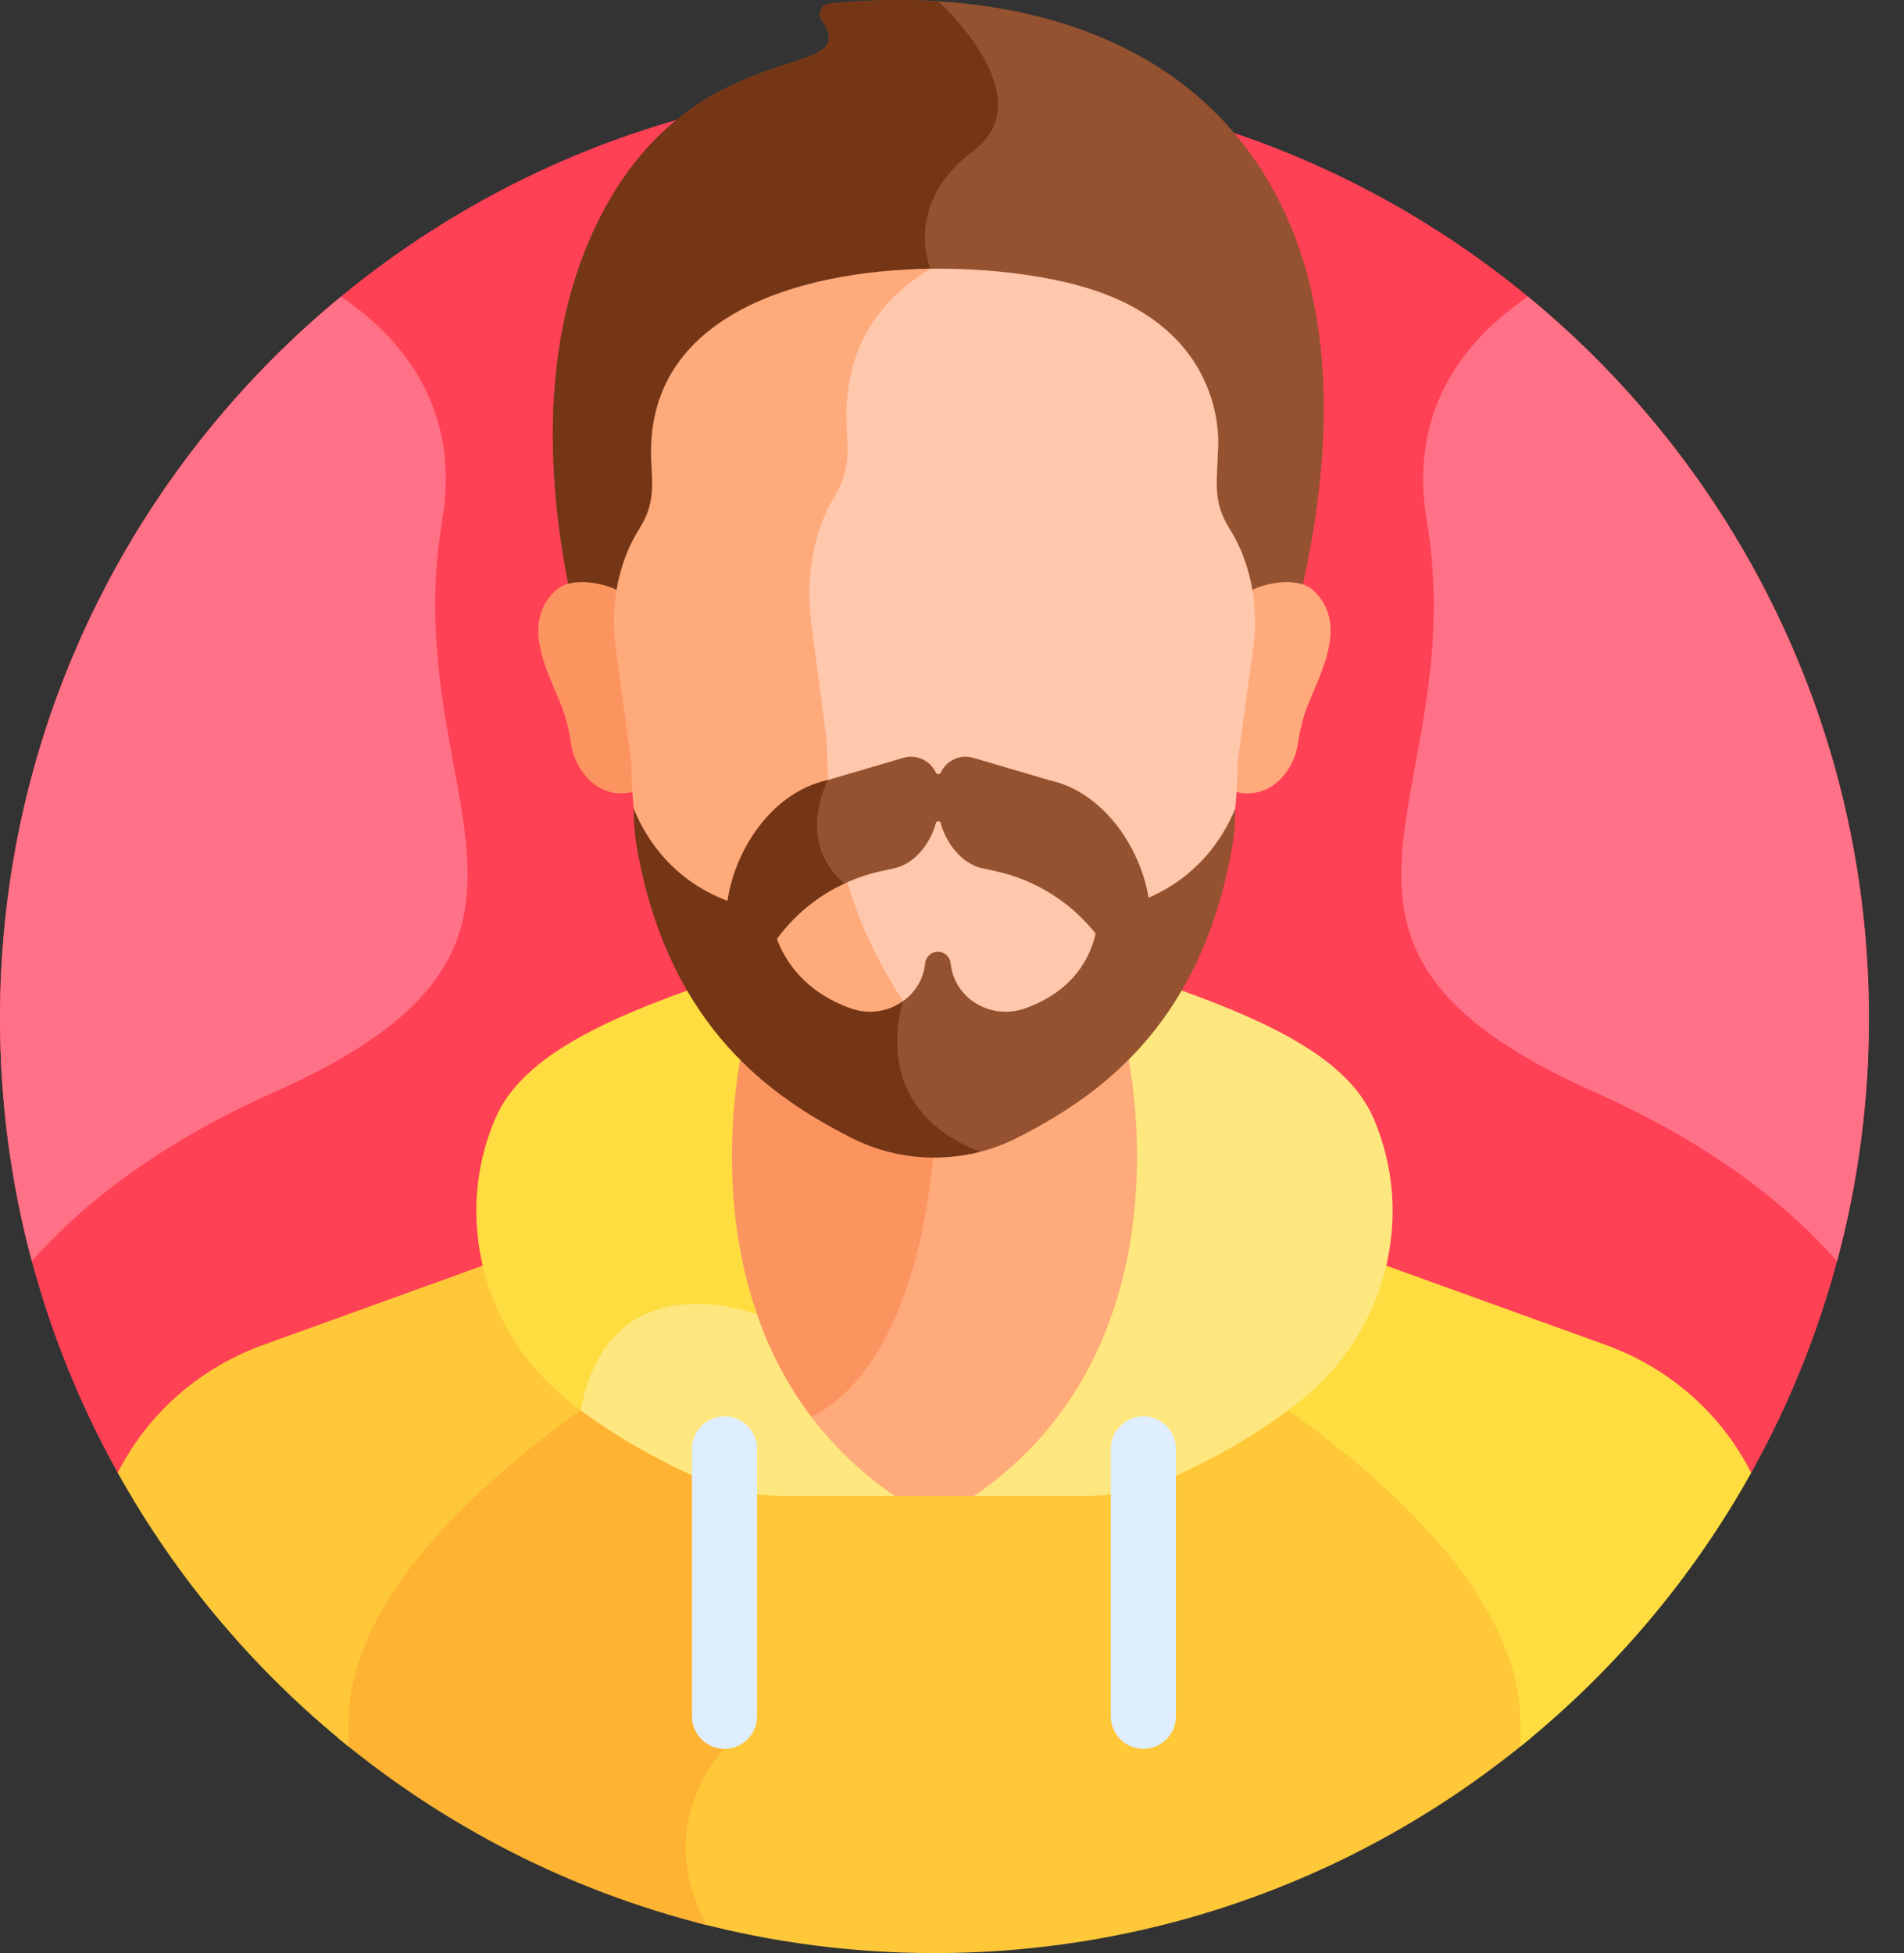 <svg width="39" height="40" viewBox="0 0 39 40" fill="none" xmlns="http://www.w3.org/2000/svg">
<rect x="0" y="0" width="39" height="40" fill="#333333" stroke="none"/>
<path d="M35.87 30.164C37.406 27.409 38.282 24.237 38.282 20.859C38.282 10.288 29.712 1.718 19.141 1.718C8.57 1.718 0 10.288 0 20.859C0 24.237 0.876 27.409 2.411 30.164H35.87Z" fill="#FF4155"/>
<path d="M24.93 24.61C24.93 24.61 24.931 24.61 24.931 24.61C24.884 24.597 24.837 24.585 24.791 24.573C24.775 24.569 24.76 24.564 24.745 24.56L24.744 24.56C24.587 24.519 24.429 24.479 24.269 24.442C23.476 23.649 23.275 22.145 23.239 21.093C22.825 21.575 22.39 21.979 21.975 22.301C21.166 22.929 20.169 23.27 19.141 23.27C18.113 23.27 17.115 22.929 16.306 22.301C15.891 21.979 15.457 21.575 15.043 21.093C15.007 22.145 14.806 23.649 14.012 24.442C13.85 24.48 13.69 24.52 13.53 24.562C13.53 24.562 13.53 24.562 13.53 24.562C13.515 24.566 13.501 24.57 13.486 24.574C13.439 24.586 13.391 24.598 13.344 24.611C13.344 24.611 13.345 24.612 13.345 24.612C12.614 24.812 11.909 25.057 11.22 25.346V27.21C12.505 28.967 14.224 30.062 15.208 30.475C15.65 30.661 16.122 30.755 16.609 30.755H17.991L18.329 30.872H19.953L20.291 30.755H21.672C22.16 30.755 22.631 30.661 23.073 30.475C24.052 30.064 25.758 28.979 27.04 27.24V25.337C26.356 25.051 25.655 24.809 24.93 24.61Z" fill="#FFAA7B"/>
<path d="M16.307 22.301C15.892 21.979 15.457 21.575 15.043 21.093C15.007 22.145 14.806 23.649 14.013 24.442C13.851 24.48 13.69 24.52 13.531 24.562C13.531 24.562 13.531 24.562 13.53 24.562C13.516 24.566 13.501 24.57 13.486 24.574C13.439 24.586 13.392 24.598 13.345 24.611C13.345 24.611 13.345 24.612 13.345 24.612C13.06 24.69 12.78 24.777 12.502 24.869C13.276 26.718 14.902 29.902 16.622 29.02C19.008 27.796 19.141 23.27 19.141 23.27C18.113 23.27 17.115 22.929 16.307 22.301Z" fill="#FC9460"/>
<path d="M26.007 28.366C24.943 29.349 23.805 29.934 23.073 30.241C22.631 30.427 22.16 30.521 21.672 30.521H20.291L19.953 30.638C19.371 30.638 18.91 30.638 18.329 30.638L17.991 30.521H16.609C16.122 30.521 15.65 30.427 15.208 30.241C15.051 30.175 14.874 30.095 14.684 30.002V35.817C14.684 35.817 13.194 37.288 14.291 39.379C15.84 39.784 17.465 40 19.141 40C23.79 40 28.051 38.342 31.367 35.586C31.367 35.491 31.367 35.396 31.367 35.303C31.367 32.393 27.879 29.636 26.007 28.366Z" fill="#FFC839"/>
<path d="M14.84 35.816V30.077C14.126 29.743 13.178 29.199 12.28 28.371C10.412 29.637 6.922 32.392 6.922 35.302V35.592C9.088 37.39 11.656 38.72 14.472 39.426C13.327 37.31 14.84 35.816 14.84 35.816Z" fill="#FFB332"/>
<path d="M35.87 30.164C35.853 30.132 35.837 30.099 35.82 30.067C35.195 28.891 34.145 27.998 32.893 27.546L27.594 25.632C27.691 25.829 27.758 26.12 27.569 26.441C27.075 27.28 26.469 27.962 25.846 28.511C27.596 29.677 31.142 32.395 31.142 35.268V35.77C33.055 34.227 34.666 32.325 35.87 30.164Z" fill="#FFDD40"/>
<path d="M10.713 26.441C10.524 26.12 10.59 25.829 10.688 25.632L5.389 27.546C4.136 27.998 3.087 28.891 2.462 30.067C2.445 30.099 2.428 30.132 2.412 30.164C3.616 32.325 5.226 34.227 7.14 35.77C7.14 35.598 7.14 35.431 7.14 35.268C7.14 32.395 10.685 29.677 12.435 28.511C11.813 27.962 11.207 27.28 10.713 26.441Z" fill="#FFC839"/>
<path d="M28.137 22.909C27.558 21.558 25.68 20.768 23.207 19.94L23.038 21.294C23.038 21.294 24.598 27.451 19.953 30.638H22.212C22.845 30.638 23.471 30.505 24.047 30.244C24.772 29.916 25.788 29.382 26.694 28.641C28.387 27.258 28.998 24.918 28.137 22.909Z" fill="#FEE77F"/>
<path d="M15.421 26.662C14.56 26.441 12.354 26.152 11.767 28.784C12.625 29.45 13.557 29.937 14.234 30.244C14.811 30.505 15.436 30.638 16.069 30.638H18.328C16.729 29.541 15.866 28.091 15.421 26.662Z" fill="#FEE77F"/>
<path d="M15.244 21.294L15.074 19.94C12.602 20.768 10.724 21.558 10.145 22.909C9.284 24.918 9.895 27.258 11.588 28.641C11.689 28.724 11.792 28.804 11.896 28.882C12.482 25.74 15.507 26.922 15.507 26.922L15.507 26.922C14.53 24.112 15.244 21.294 15.244 21.294Z" fill="#FFDD40"/>
<path d="M14.84 35.817C14.473 35.817 14.173 35.517 14.173 35.15V29.675C14.173 29.308 14.473 29.008 14.84 29.008C15.207 29.008 15.507 29.308 15.507 29.675V35.15C15.507 35.517 15.207 35.817 14.84 35.817Z" fill="#DEEEFF"/>
<path d="M23.42 35.817C23.053 35.817 22.753 35.517 22.753 35.15V29.675C22.753 29.308 23.053 29.008 23.42 29.008C23.787 29.008 24.087 29.308 24.087 29.675V35.15C24.087 35.517 23.787 35.817 23.42 35.817Z" fill="#DEEEFF"/>
<path d="M31.297 6.074C29.909 7.023 28.858 8.475 29.224 10.66C30.183 16.383 25.767 19.302 32.668 22.37C35.121 23.462 36.667 24.738 37.629 25.829C38.054 24.244 38.282 22.578 38.282 20.859C38.282 14.904 35.562 9.584 31.297 6.074Z" fill="#FF7186"/>
<path d="M6.985 6.074C8.373 7.023 9.424 8.475 9.058 10.66C8.099 16.383 12.515 19.302 5.614 22.37C3.16 23.462 1.615 24.738 0.653 25.829C0.227 24.244 0 22.578 0 20.859C0 14.904 2.72 9.584 6.985 6.074Z" fill="#FF7186"/>
<path d="M26.596 12.35C27.105 10.278 27.52 7.173 26.421 4.59C24.297 -0.406 18.515 -0.098 16.983 0.078C16.822 0.096 16.741 0.28 16.832 0.413C17.751 1.754 14.153 0.54 12.197 4.642C10.957 7.242 11.269 10.303 11.722 12.35H26.596V12.35Z" fill="#945230"/>
<path d="M19.057 5.504C19.057 5.504 18.481 4.18 19.939 3.086C21.396 1.993 19.225 0.031 19.219 0.026C18.242 -0.036 17.43 0.026 16.983 0.078C16.822 0.096 16.741 0.28 16.832 0.413C17.751 1.754 14.153 0.539 12.197 4.642C10.957 7.242 11.269 10.303 11.722 12.35H15.122L16.202 11.921L19.057 5.504Z" fill="#753616"/>
<path d="M26.895 12.087C26.574 11.794 25.858 11.943 25.582 12.122C25.642 12.499 25.646 12.884 25.593 13.265L25.268 15.638C25.268 15.829 25.262 16.017 25.25 16.201C26.045 16.441 26.518 15.727 26.584 15.238C26.613 15.027 26.66 14.819 26.724 14.617C26.936 13.957 27.698 12.823 26.895 12.087Z" fill="#FFAA7B"/>
<path d="M11.387 12.087C11.707 11.794 12.424 11.943 12.7 12.122C12.639 12.499 12.636 12.884 12.688 13.265L13.014 15.638C13.014 15.829 13.02 16.017 13.031 16.201C12.237 16.441 11.764 15.727 11.697 15.238C11.669 15.027 11.622 14.819 11.557 14.617C11.346 13.957 10.583 12.823 11.387 12.087Z" fill="#FC9460"/>
<path d="M25.182 10.822C24.821 10.256 24.941 9.793 24.946 9.251C24.946 9.251 25.251 6.758 22.18 5.872C21.291 5.616 20.036 5.463 18.751 5.512C17.856 6.143 17.267 7.068 17.267 8.38C17.267 8.982 17.397 9.453 17.027 10.065C16.628 10.723 16.396 11.674 16.528 12.685L16.86 15.231C16.86 18.891 18.715 21.379 20.293 22.67C20.518 22.853 20.757 23.012 21.007 23.149C21.351 22.998 21.676 22.805 21.975 22.572C23.525 21.369 25.346 19.05 25.346 15.638L25.672 13.265C25.8 12.33 25.578 11.443 25.182 10.822Z" fill="#FFC7AB"/>
<path d="M20.309 22.52C18.76 21.253 16.938 18.811 16.938 15.218L16.612 12.718C16.483 11.726 16.711 10.793 17.102 10.146C17.465 9.546 17.338 9.083 17.338 8.492C17.338 7.08 18.032 6.122 19.057 5.504C16.327 5.542 13.335 6.467 13.335 9.251C13.335 9.813 13.463 10.252 13.1 10.822C12.708 11.436 12.48 12.322 12.61 13.264L12.935 15.638C12.935 19.05 14.757 21.369 16.306 22.572C17.115 23.2 18.113 23.541 19.141 23.541C19.848 23.541 20.541 23.38 21.168 23.074C20.865 22.924 20.576 22.739 20.309 22.52Z" fill="#FFAA7B"/>
<path d="M23.527 18.386C23.346 17.306 22.567 16.224 21.526 15.988L19.935 15.521C19.659 15.44 19.382 15.582 19.271 15.822C19.25 15.866 19.189 15.866 19.169 15.822C19.057 15.582 18.78 15.44 18.504 15.521L16.913 15.988C16.874 15.997 16.835 16.008 16.796 16.019H16.811C16.643 16.416 16.351 17.4 17.18 18.152C17.448 18.015 17.735 17.911 18.035 17.844L18.319 17.782C18.733 17.69 19.053 17.286 19.171 16.855C19.184 16.806 19.255 16.806 19.268 16.855C19.386 17.286 19.706 17.69 20.12 17.782L20.404 17.844C21.221 18.025 21.936 18.482 22.442 19.12C22.337 19.586 22.009 20.294 20.991 20.654C20.308 20.895 19.562 20.465 19.475 19.754C19.474 19.745 19.473 19.736 19.471 19.726C19.457 19.594 19.346 19.492 19.211 19.492C19.076 19.492 18.965 19.594 18.95 19.726C18.949 19.736 18.948 19.745 18.947 19.754C18.9 20.137 18.662 20.436 18.347 20.595C18.259 20.943 18.143 21.692 18.506 22.419C18.768 22.946 19.229 23.353 19.877 23.635C20.206 23.569 20.528 23.459 20.833 23.304C22.425 22.493 24.541 21.085 25.218 17.463C25.274 17.166 25.302 16.863 25.302 16.56C25.044 17.196 24.509 17.961 23.527 18.386Z" fill="#945230"/>
<path d="M17.437 23.303C18.259 23.721 19.198 23.816 20.074 23.589C17.934 22.76 18.376 20.891 18.493 20.508C18.199 20.715 17.806 20.786 17.431 20.653C16.491 20.321 16.087 19.692 15.913 19.231C16.27 18.743 16.745 18.352 17.294 18.096C16.391 17.316 16.82 16.258 16.959 15.975L16.913 15.988C15.852 16.229 15.062 17.349 14.901 18.45C13.816 18.041 13.251 17.228 12.979 16.559V16.56C12.979 16.862 13.008 17.165 13.063 17.462C13.739 21.084 15.845 22.491 17.437 23.303Z" fill="#753616"/>
</svg>

